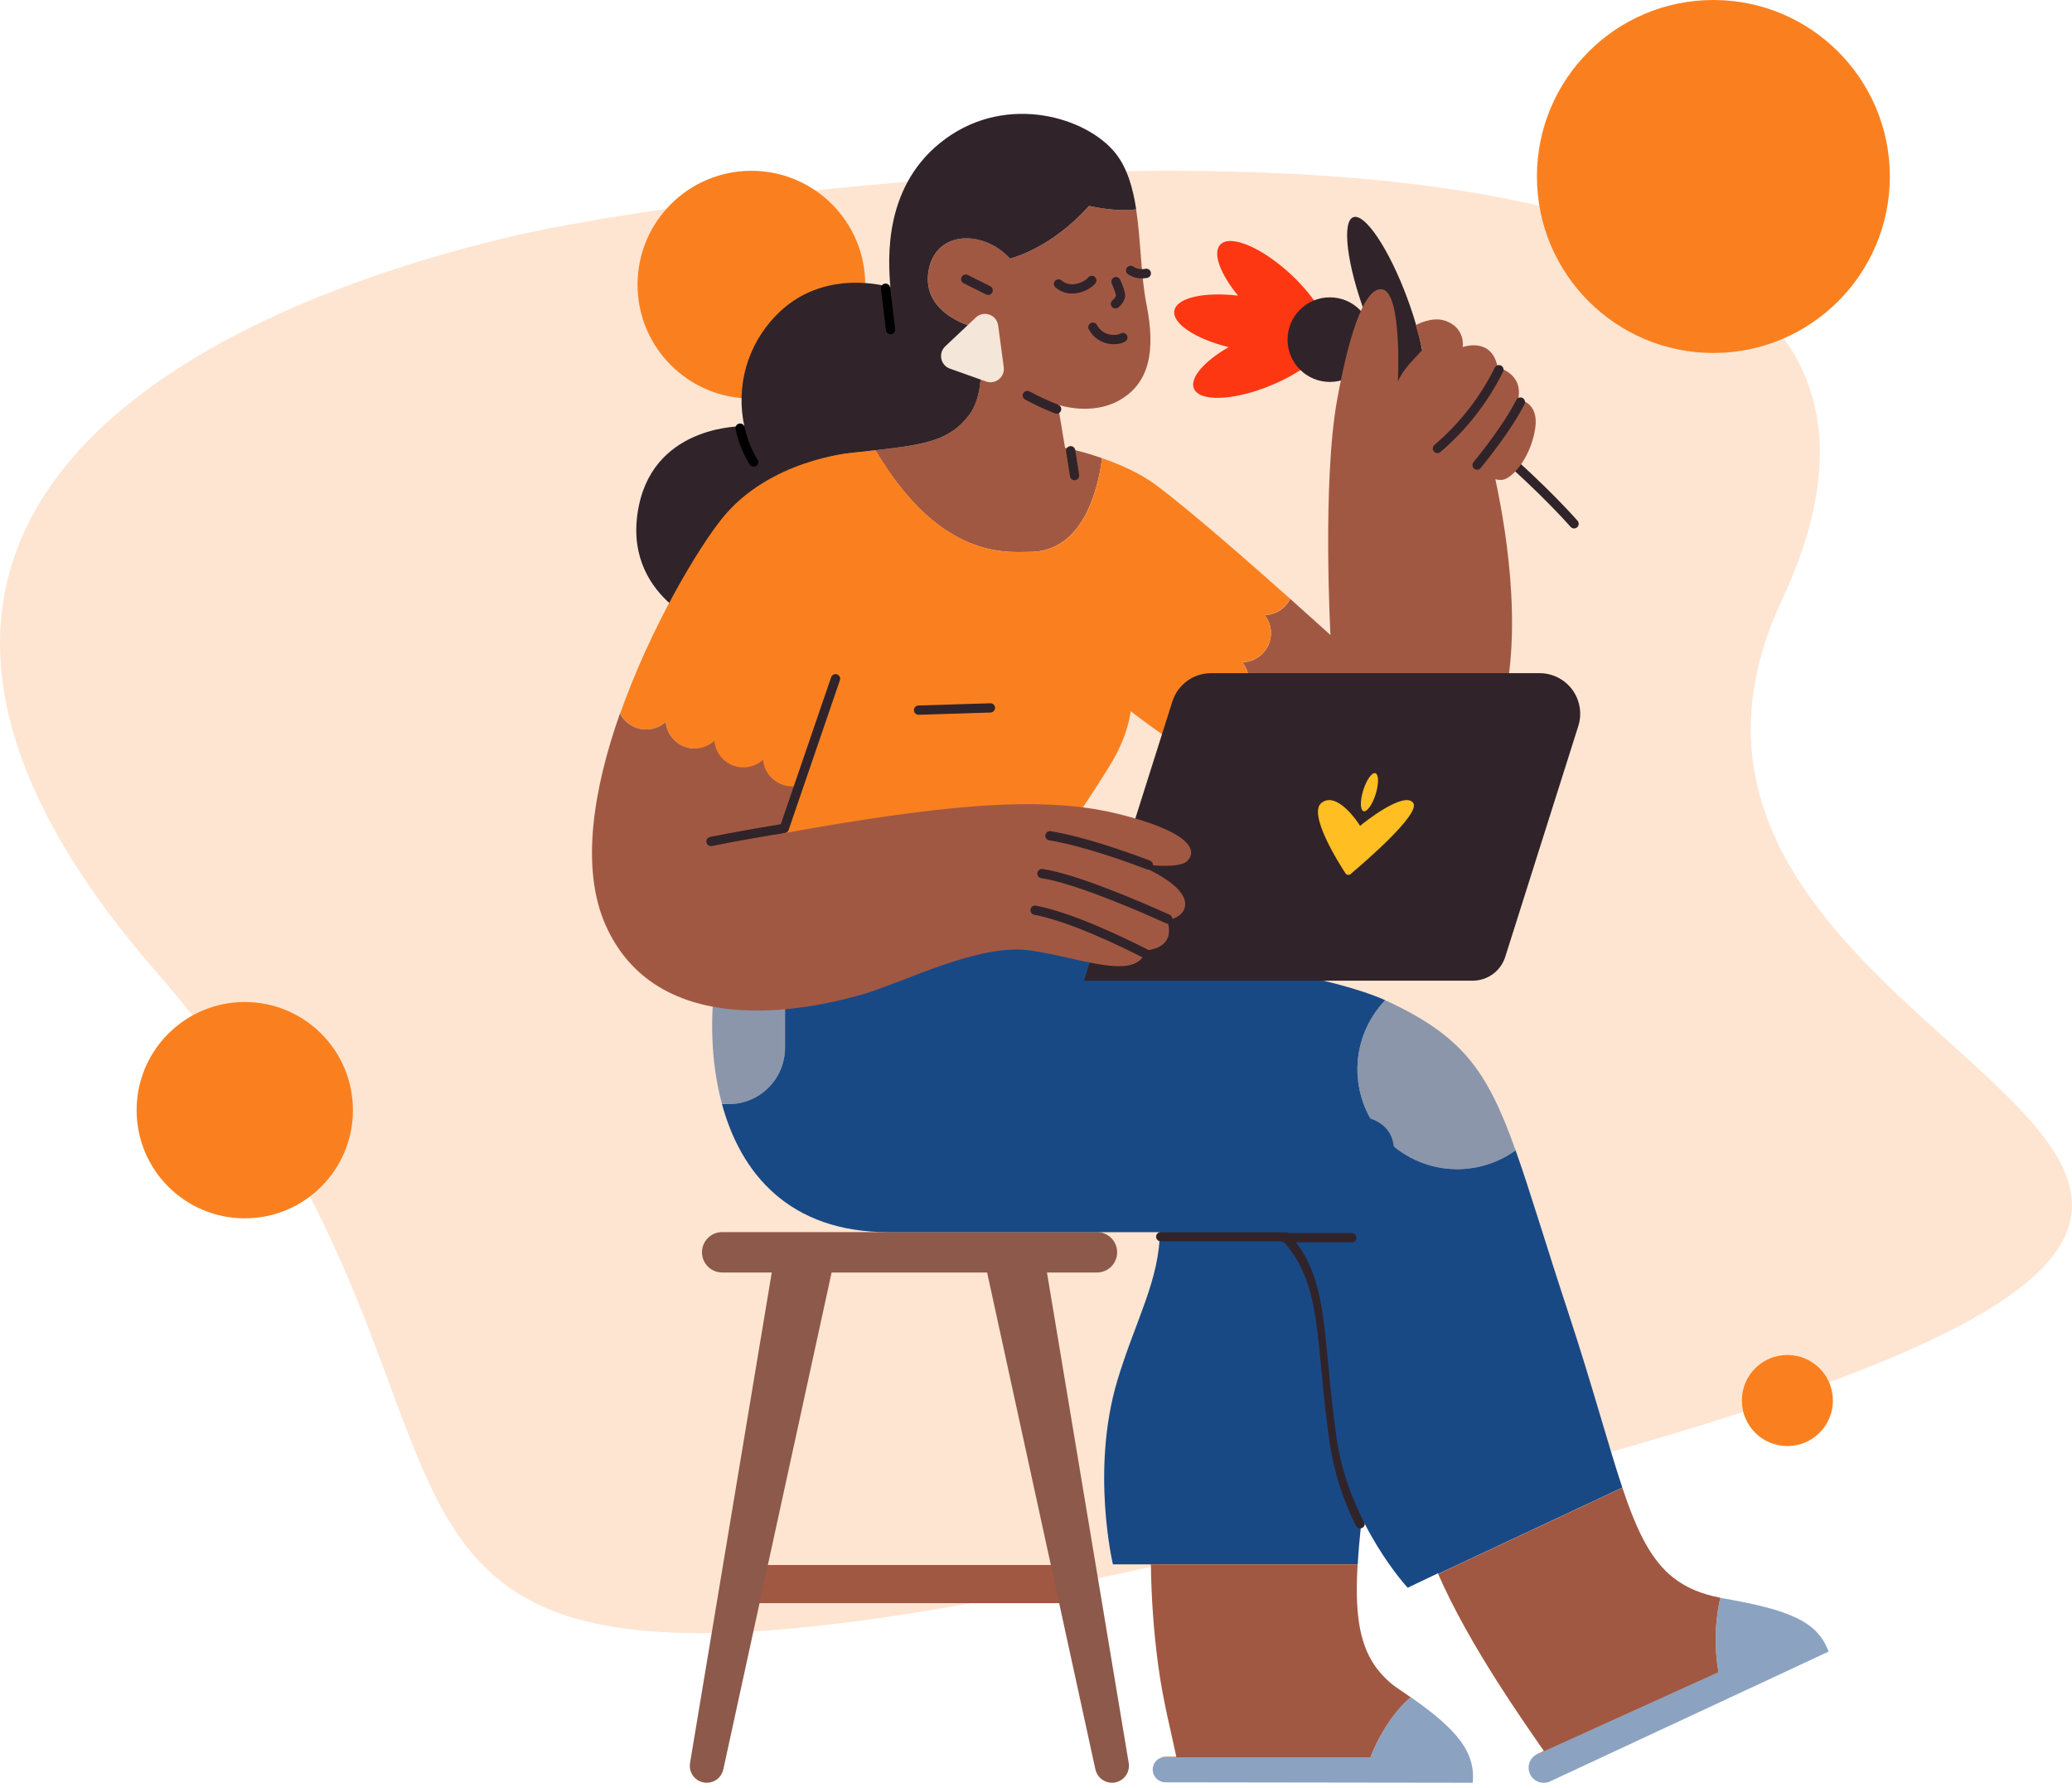 <svg width="182" height="157" viewBox="0 0 182 157" fill="none" xmlns="http://www.w3.org/2000/svg">
<path d="M13.789 85.431C-18.84 48.003 12.456 28.383 45.378 20.652C69.37 15.321 180.302 1.922 156.541 52.642C135.748 97.027 243.312 101.825 126.951 131.416C10.59 161.006 54.575 132.215 13.789 85.431Z" fill="#FA801F" fill-opacity="0.2"/>
<circle cx="21.5" cy="97.5" r="9.5" fill="#FA801F"/>
<circle cx="66" cy="25" r="10" fill="#FA801F"/>
<circle cx="150.5" cy="15.5" r="15.5" fill="#FA801F"/>
<circle cx="157" cy="123" r="4" fill="#FA801F"/>
<path d="M65.385 137.445V140.796H94.368V137.445H65.385Z" fill="#A15842"/>
<path d="M99.143 154.835L91.963 111.756H96.354C96.824 111.756 97.275 111.569 97.608 111.237C97.941 110.904 98.128 110.453 98.128 109.982C98.128 109.512 97.941 109.061 97.608 108.728C97.275 108.395 96.824 108.208 96.354 108.208H63.434C62.964 108.208 62.513 108.395 62.18 108.728C61.847 109.061 61.66 109.512 61.66 109.982C61.66 110.453 61.847 110.904 62.18 111.237C62.513 111.569 62.964 111.756 63.434 111.756H67.79L60.611 154.835C60.575 155.049 60.587 155.267 60.644 155.476C60.702 155.684 60.804 155.877 60.944 156.042C61.083 156.207 61.257 156.34 61.454 156.431C61.65 156.522 61.863 156.569 62.08 156.569V156.569C62.419 156.569 62.749 156.453 63.014 156.24C63.279 156.026 63.462 155.729 63.534 155.397L73.047 111.756H86.706L96.217 155.397C96.29 155.729 96.474 156.026 96.739 156.239C97.004 156.453 97.334 156.569 97.674 156.569V156.569C97.89 156.569 98.104 156.522 98.3 156.431C98.496 156.34 98.67 156.207 98.81 156.042C98.95 155.877 99.052 155.684 99.109 155.476C99.167 155.267 99.178 155.049 99.143 154.835Z" fill="#8D594A"/>
<path d="M98.305 137.388H119.259C119.52 132.939 120.45 127.037 121.221 119.064C121.906 111.994 122.496 106.06 122.458 101.161C122.392 92.995 101.503 102.878 101.503 102.878C101.503 104.662 101.863 106.375 101.873 108.035C101.898 112.348 99.713 116.018 98.152 121.22C95.786 129.108 97.757 137.388 97.757 137.388H98.305Z" fill="#194985"/>
<path d="M120.376 154.343H102.032C101.777 154.424 101.56 154.594 101.419 154.821C101.279 155.048 101.224 155.318 101.264 155.582C101.305 155.846 101.439 156.087 101.642 156.261C101.844 156.435 102.102 156.531 102.37 156.532L129.364 156.569C129.603 153.944 128.111 151.969 123.904 149.041C121.503 151.123 120.376 154.343 120.376 154.343Z" fill="#194985" fill-opacity="0.5"/>
<path d="M122.958 148.405C122.086 147.841 121.334 147.113 120.742 146.26C119.318 144.171 119.017 141.357 119.251 137.388H101.092C101.127 140.356 101.341 143.318 101.733 146.26C102.196 149.591 102.823 151.881 103.326 154.29H102.371C102.256 154.29 102.142 154.308 102.032 154.343H120.376C120.376 154.343 121.503 151.123 123.904 149.054C123.603 148.841 123.287 148.624 122.958 148.405Z" fill="#A15842"/>
<path d="M119.471 133.824C118.348 131.588 117.582 129.19 117.203 126.718C115.874 117.487 116.661 112.755 112.916 108.611H101.957" stroke="#30242A" stroke-width="0.814" stroke-linecap="round" stroke-linejoin="round"/>
<path d="M126.305 138.175L126.325 138.224L142.503 130.648C141.244 126.88 139.927 121.867 137.765 115.306C135.738 109.167 134.398 104.579 133.128 101.029C131.353 102.308 129.163 102.877 126.99 102.624C124.817 102.372 122.816 101.316 121.381 99.664C119.946 98.012 119.181 95.884 119.234 93.696C119.288 91.509 120.158 89.421 121.672 87.842C113.036 83.94 82.363 81.394 82.363 81.394L65.011 78.831C64.096 80.345 63.317 82.743 62.894 85.545H68.956V92.028C68.953 93.34 68.43 94.596 67.502 95.522C66.575 96.448 65.317 96.969 64.006 96.97H63.66C63.579 96.97 63.498 96.97 63.418 96.97C65.075 103.073 69.335 108.214 78.03 108.214H113.124C116.869 112.354 116.082 117.087 117.41 126.321C118.497 133.875 123.646 139.443 123.646 139.443L126.305 138.175Z" fill="#194985"/>
<path d="M150.95 146.852L134.837 154.16C134.564 154.351 134.373 154.637 134.301 154.962C134.23 155.287 134.283 155.627 134.45 155.915C134.618 156.202 134.888 156.416 135.206 156.515C135.524 156.613 135.867 156.588 136.167 156.445L160.617 145.052C159.659 142.407 157.195 141.39 151.359 140.373L151.108 140.326C150.625 142.469 150.571 144.688 150.95 146.852Z" fill="#194985" fill-opacity="0.5"/>
<path d="M151.108 140.318C149.428 139.996 148.11 139.437 147.021 138.59C145.015 137.028 143.786 134.485 142.503 130.656L126.325 138.232C127.696 141.384 129.621 144.698 131.454 147.591C133.055 150.109 134.583 152.305 135.61 153.775L135.026 154.058C134.96 154.091 134.897 154.129 134.837 154.172L150.95 146.864C150.568 144.693 150.622 142.468 151.108 140.318V140.318Z" fill="#A15842"/>
<path d="M128.005 102.687C129.845 102.688 131.638 102.108 133.128 101.029C130.603 93.933 128.414 90.977 121.794 87.897L121.672 87.842C120.482 89.082 119.683 90.646 119.374 92.337C119.066 94.028 119.261 95.773 119.935 97.355C120.61 98.936 121.735 100.284 123.17 101.231C124.605 102.179 126.286 102.683 128.005 102.683V102.687Z" fill="#194985" fill-opacity="0.5"/>
<path d="M64.006 96.97C65.32 96.97 66.579 96.448 67.508 95.52C68.437 94.591 68.96 93.332 68.96 92.018V85.535H62.898C62.362 89.052 62.393 93.19 63.418 96.964C63.498 96.964 63.579 96.964 63.66 96.964L64.006 96.97Z" fill="#194985" fill-opacity="0.5"/>
<path d="M112.824 108.701H118.739" stroke="#30242A" stroke-width="0.814" stroke-linecap="round" stroke-linejoin="round"/>
<path d="M138.263 46.004C138.263 46.004 127.617 33.781 115.038 29.348" stroke="#30242A" stroke-width="0.814" stroke-linecap="round" stroke-linejoin="round"/>
<path d="M104.87 34.123C104.483 33.189 105.773 31.724 107.921 30.487C105.012 29.763 102.945 28.414 103.153 27.281C103.36 26.148 105.769 25.614 108.747 25.964C107.181 24.052 106.491 22.225 107.183 21.489C108.064 20.547 110.859 21.735 113.425 24.133C115.662 26.229 116.985 28.56 116.704 29.746C116.547 30.955 114.487 32.668 111.655 33.84C108.398 35.191 105.364 35.317 104.87 34.123Z" fill="#FD3712"/>
<path d="M116.81 33.543C118.862 33.543 120.525 31.879 120.525 29.828C120.525 27.776 118.862 26.113 116.81 26.113C114.758 26.113 113.095 27.776 113.095 29.828C113.095 31.879 114.758 33.543 116.81 33.543Z" fill="#30242A"/>
<path d="M124.637 34.612C125.658 34.233 125.194 30.448 123.601 26.158C122.008 21.868 119.889 18.697 118.868 19.076C117.848 19.455 118.312 23.24 119.905 27.53C121.497 31.821 123.616 34.991 124.637 34.612Z" fill="#30242A"/>
<path d="M95.666 18.081C92.301 21.867 88.725 22.703 88.725 22.703C86.411 20.18 82.214 20.18 81.574 23.755C80.876 27.716 85.775 28.806 85.775 28.806C85.775 28.806 87.01 33.917 85.115 36.442C83.443 38.68 81.295 39.048 76.892 39.54C82.629 49.234 88.489 48.469 90.44 48.469C95.119 48.469 96.437 43.039 96.805 40.24C95.74 39.868 94.653 39.562 93.55 39.322L92.92 35.538C92.92 35.538 95.863 36.588 98.388 35.117C100.913 33.646 101.544 30.91 100.701 26.705C100.203 24.213 100.221 21.131 99.794 18.376C98.128 18.659 95.666 18.081 95.666 18.081Z" fill="#A15842"/>
<path d="M130.666 39.202C129.773 35.628 122.781 33.689 122.781 33.689C122.781 33.689 123.2 25.665 121.4 25.409C120.02 25.206 118.639 28.564 117.457 35.071C116.134 42.342 116.865 55.771 116.865 55.771C116.865 55.771 115.402 54.442 113.327 52.593C113.12 53.012 112.801 53.367 112.407 53.618C112.012 53.869 111.557 54.007 111.089 54.017C111.384 54.391 111.569 54.84 111.623 55.313C111.677 55.787 111.597 56.266 111.394 56.696C111.19 57.127 110.87 57.492 110.47 57.751C110.07 58.01 109.606 58.152 109.13 58.161C109.425 58.535 109.61 58.984 109.664 59.458C109.717 59.931 109.638 60.41 109.434 60.84C109.231 61.271 108.911 61.636 108.511 61.895C108.111 62.154 107.647 62.296 107.171 62.305C107.48 62.698 107.668 63.173 107.711 63.671C107.754 64.169 107.65 64.669 107.412 65.109C107.174 65.548 106.812 65.909 106.372 66.145C105.931 66.382 105.431 66.484 104.933 66.439C109.252 69.251 115.123 72.531 119.036 72.531C139.539 72.522 131.258 41.569 130.666 39.202Z" fill="#A15842"/>
<path d="M107.468 64.977C107.671 64.546 107.751 64.067 107.697 63.594C107.644 63.121 107.459 62.672 107.165 62.297C107.641 62.288 108.105 62.146 108.505 61.887C108.905 61.628 109.225 61.263 109.428 60.832C109.632 60.402 109.711 59.923 109.658 59.449C109.604 58.976 109.419 58.527 109.124 58.153C109.6 58.144 110.064 58.002 110.464 57.743C110.864 57.484 111.184 57.119 111.388 56.688C111.591 56.258 111.671 55.779 111.617 55.305C111.563 54.832 111.378 54.383 111.083 54.009C111.551 53.999 112.006 53.861 112.401 53.609C112.795 53.358 113.114 53.004 113.321 52.585C109.744 49.399 104.351 44.675 101.481 42.553C100.091 41.526 98.321 40.765 96.801 40.24C96.443 43.047 95.133 48.469 90.454 48.469C88.511 48.469 82.644 49.234 76.907 39.54L75.064 39.744C68.716 40.45 65.827 43.865 64.126 47.946C63.075 50.471 62.232 55.097 62.232 55.097C61.58 59.339 61.244 63.623 61.227 67.914L69.481 75.554L91.64 76.101C93.414 73.485 96.669 68.653 97.743 66.799C99.123 64.433 99.32 62.462 99.32 62.462C99.32 62.462 101.688 64.313 104.933 66.427C105.453 66.473 105.975 66.358 106.428 66.099C106.881 65.84 107.244 65.448 107.468 64.977V64.977Z" fill="#FA801F"/>
<path d="M97.981 13.453C95.459 10.299 88.517 8.196 83.048 12.191C77.58 16.187 78.001 22.707 78.211 25.232C78.211 25.232 72.323 23.338 68.116 27.755C66.898 29.017 66.011 30.561 65.534 32.249C65.057 33.938 65.005 35.717 65.382 37.431C65.382 37.431 57.634 37.213 56.127 44.372C55.27 48.441 56.869 51.149 58.643 52.825C59.684 53.801 60.899 54.572 62.226 55.097C62.226 55.097 63.068 50.471 64.12 47.946C65.821 43.865 68.71 40.45 75.057 39.744L76.9 39.54C81.303 39.048 83.451 38.673 85.124 36.442C87.016 33.917 85.775 28.806 85.775 28.806C85.775 28.806 80.87 27.716 81.567 23.759C82.2 20.185 86.405 20.185 88.718 22.707C88.718 22.707 92.295 21.867 95.66 18.081C95.66 18.081 98.121 18.659 99.8 18.376C99.513 16.48 99.008 14.741 97.981 13.453Z" fill="#30242A"/>
<path d="M65.007 37.601C65.23 38.655 65.632 39.663 66.195 40.582" stroke="black" stroke-width="0.814" stroke-miterlimit="10" stroke-linecap="round"/>
<path d="M86.995 62.171L80.686 62.368" stroke="#30242A" stroke-width="0.814" stroke-linecap="round" stroke-linejoin="round"/>
<path d="M92.812 35.927C91.93 35.581 91.07 35.182 90.236 34.733" stroke="#30242A" stroke-width="0.814" stroke-linecap="round" stroke-linejoin="round"/>
<path d="M94.388 41.766L94.045 39.587" stroke="#30242A" stroke-width="0.814" stroke-linecap="round" stroke-linejoin="round"/>
<path d="M77.785 25.311L78.223 28.949" stroke="black" stroke-width="0.814" stroke-miterlimit="10" stroke-linecap="round"/>
<path d="M98.628 29.641C98.183 29.93 96.706 30.025 95.998 28.737" stroke="#30242A" stroke-width="0.814" stroke-linecap="round" stroke-linejoin="round"/>
<path d="M86.798 25.498L84.827 24.514" stroke="#30242A" stroke-width="0.814" stroke-linecap="round" stroke-linejoin="round"/>
<path d="M95.9 24.626C95.585 25.055 94.097 25.887 92.978 24.937" stroke="#30242A" stroke-width="0.814" stroke-linecap="round" stroke-linejoin="round"/>
<path d="M100.691 24.005C100.456 24.055 100.213 24.058 99.976 24.015C99.739 23.971 99.513 23.88 99.312 23.749" stroke="#30242A" stroke-width="0.814" stroke-linecap="round" stroke-linejoin="round"/>
<path d="M98.024 24.738C98.25 25.248 98.467 25.812 98.421 26.027C98.351 26.29 98.195 26.521 97.977 26.683" stroke="#30242A" stroke-width="0.814" stroke-linecap="round" stroke-linejoin="round"/>
<path d="M85.718 27.881L83.026 30.42C82.88 30.557 82.772 30.73 82.712 30.921C82.652 31.112 82.642 31.315 82.683 31.511C82.724 31.707 82.814 31.89 82.945 32.041C83.077 32.192 83.245 32.307 83.433 32.375L86.615 33.504C86.804 33.571 87.007 33.588 87.205 33.554C87.402 33.52 87.588 33.436 87.744 33.309C87.9 33.183 88.02 33.019 88.094 32.832C88.168 32.646 88.194 32.444 88.167 32.245L87.677 28.583C87.648 28.37 87.561 28.169 87.426 28.002C87.291 27.835 87.113 27.708 86.911 27.636C86.709 27.564 86.49 27.548 86.28 27.591C86.07 27.634 85.875 27.735 85.718 27.881V27.881Z" fill="#F4E6D8"/>
<path d="M124.358 28.556C124.358 28.556 125.737 27.767 126.921 28.162C128.752 28.772 128.484 30.477 128.484 30.477C128.484 30.477 131.051 29.551 131.549 32.265C131.549 32.265 133.865 32.784 133.344 35.099C133.344 35.099 135.218 35.199 134.845 37.654C134.473 40.11 132.835 42.15 131.851 42.15C130.833 42.15 130.115 41.526 130.254 39.709C130.254 39.709 129.021 41.255 127.708 40.568C126.396 39.88 126.921 38.399 126.921 38.399C126.921 38.399 125.737 39.188 124.752 38.195C123.859 37.302 124.549 35.829 124.549 35.829C124.549 35.829 123.239 36.364 122.775 35.435C121.788 33.463 124.502 31.343 124.944 30.705L124.358 28.556Z" fill="#A15842"/>
<path d="M126.26 39.386C128.511 37.471 130.349 35.117 131.661 32.468" stroke="#30242A" stroke-width="0.814" stroke-linecap="round" stroke-linejoin="round"/>
<path d="M129.745 40.846C130.355 40.102 132.489 37.426 133.547 35.309" stroke="#30242A" stroke-width="0.814" stroke-linecap="round" stroke-linejoin="round"/>
<path d="M129.362 86.127H95.216L102.978 61.606C103.207 60.884 103.661 60.254 104.272 59.807C104.884 59.36 105.622 59.119 106.379 59.12H135.234C135.794 59.119 136.347 59.251 136.847 59.505C137.347 59.758 137.78 60.126 138.112 60.578C138.443 61.03 138.663 61.554 138.754 62.108C138.845 62.661 138.804 63.228 138.635 63.762L132.216 84.039C132.024 84.645 131.643 85.174 131.13 85.549C130.617 85.924 129.998 86.126 129.362 86.127V86.127Z" fill="#30242A"/>
<path d="M124.132 70.512C123.338 69.426 119.731 72.294 119.467 72.532C119.328 72.294 117.453 69.426 116.075 70.512C114.881 71.454 117.499 75.659 118.205 76.732C118.235 76.764 118.27 76.79 118.31 76.808C118.35 76.826 118.393 76.835 118.437 76.835C118.481 76.835 118.524 76.826 118.564 76.808C118.604 76.79 118.64 76.764 118.669 76.732C119.953 75.649 124.821 71.444 124.132 70.512Z" fill="#FFBE21"/>
<path d="M120.836 69.745C121.122 68.824 121.111 68.002 120.809 67.908C120.508 67.814 120.031 68.484 119.744 69.404C119.457 70.325 119.469 71.147 119.771 71.241C120.072 71.335 120.549 70.665 120.836 69.745Z" fill="#FFBE21"/>
<path d="M55.834 63.894C56.277 64.065 56.759 64.11 57.226 64.023C57.693 63.936 58.127 63.721 58.479 63.402C58.52 63.877 58.694 64.331 58.98 64.713C59.267 65.094 59.654 65.388 60.098 65.561C60.542 65.734 61.026 65.779 61.495 65.692C61.964 65.605 62.399 65.388 62.751 65.066C62.794 65.541 62.968 65.994 63.255 66.375C63.541 66.755 63.928 67.049 64.372 67.221C64.816 67.394 65.299 67.439 65.768 67.352C66.236 67.265 66.671 67.049 67.023 66.728C67.056 67.103 67.171 67.466 67.36 67.791C67.549 68.116 67.807 68.395 68.116 68.609C68.426 68.823 68.778 68.966 69.149 69.027C69.52 69.089 69.9 69.068 70.262 68.966L73.338 60.704C74.523 57.533 75.085 54.163 74.992 50.778L74.681 39.792C74.681 39.792 67.583 40.382 63.443 45.509C61.319 48.14 57.15 55.089 54.479 62.645C54.76 63.215 55.243 63.661 55.834 63.894V63.894Z" fill="#FA801F"/>
<path d="M68.649 68.885C68.203 68.713 67.815 68.42 67.527 68.039C67.239 67.658 67.064 67.204 67.021 66.728C66.669 67.049 66.234 67.265 65.766 67.352C65.297 67.439 64.814 67.394 64.37 67.221C63.926 67.049 63.539 66.755 63.253 66.375C62.966 65.994 62.792 65.541 62.749 65.066C62.397 65.388 61.962 65.605 61.493 65.692C61.024 65.779 60.54 65.734 60.096 65.561C59.652 65.388 59.264 65.094 58.978 64.713C58.692 64.331 58.518 63.877 58.477 63.402C58.184 63.669 57.833 63.864 57.452 63.972C57.071 64.08 56.67 64.098 56.281 64.025C55.891 63.952 55.524 63.789 55.209 63.55C54.893 63.311 54.637 63.002 54.461 62.647C52.145 69.196 50.953 76.203 53.195 81.246C58.021 92.108 72.504 88.285 75.922 87.28C79.34 86.275 85.98 82.855 90.405 83.459C94.83 84.064 99.857 86.275 100.663 83.459C100.663 83.459 103.37 83.39 102.518 80.815C102.518 80.815 103.879 80.646 104.08 79.641C104.487 77.629 99.656 75.82 99.656 75.82C99.656 75.82 103.478 76.43 104.282 75.617C105.299 74.6 104.31 72.958 98.067 71.444C91.209 69.784 82.157 70.789 68.681 73.202L70.258 68.964C69.727 69.113 69.162 69.085 68.649 68.885V68.885Z" fill="#A15842"/>
<path d="M73.391 59.608L68.889 72.75" stroke="#30242A" stroke-width="0.814" stroke-linecap="round" stroke-linejoin="round"/>
<path d="M100.87 75.965C98.685 75.135 95.048 73.861 92.224 73.401" stroke="#30242A" stroke-width="0.814" stroke-linecap="round" stroke-linejoin="round"/>
<path d="M102.575 80.709C99.767 79.445 94.405 77.153 91.52 76.721" stroke="#30242A" stroke-width="0.814" stroke-linecap="round" stroke-linejoin="round"/>
<path d="M68.714 72.779C67.2 73.023 64.824 73.428 62.45 73.902" stroke="#30242A" stroke-width="0.814" stroke-linecap="round" stroke-linejoin="round"/>
<path d="M100.579 83.736C98.474 82.664 94.037 80.532 90.918 79.938" stroke="#30242A" stroke-width="0.814" stroke-linecap="round" stroke-linejoin="round"/>
</svg>
